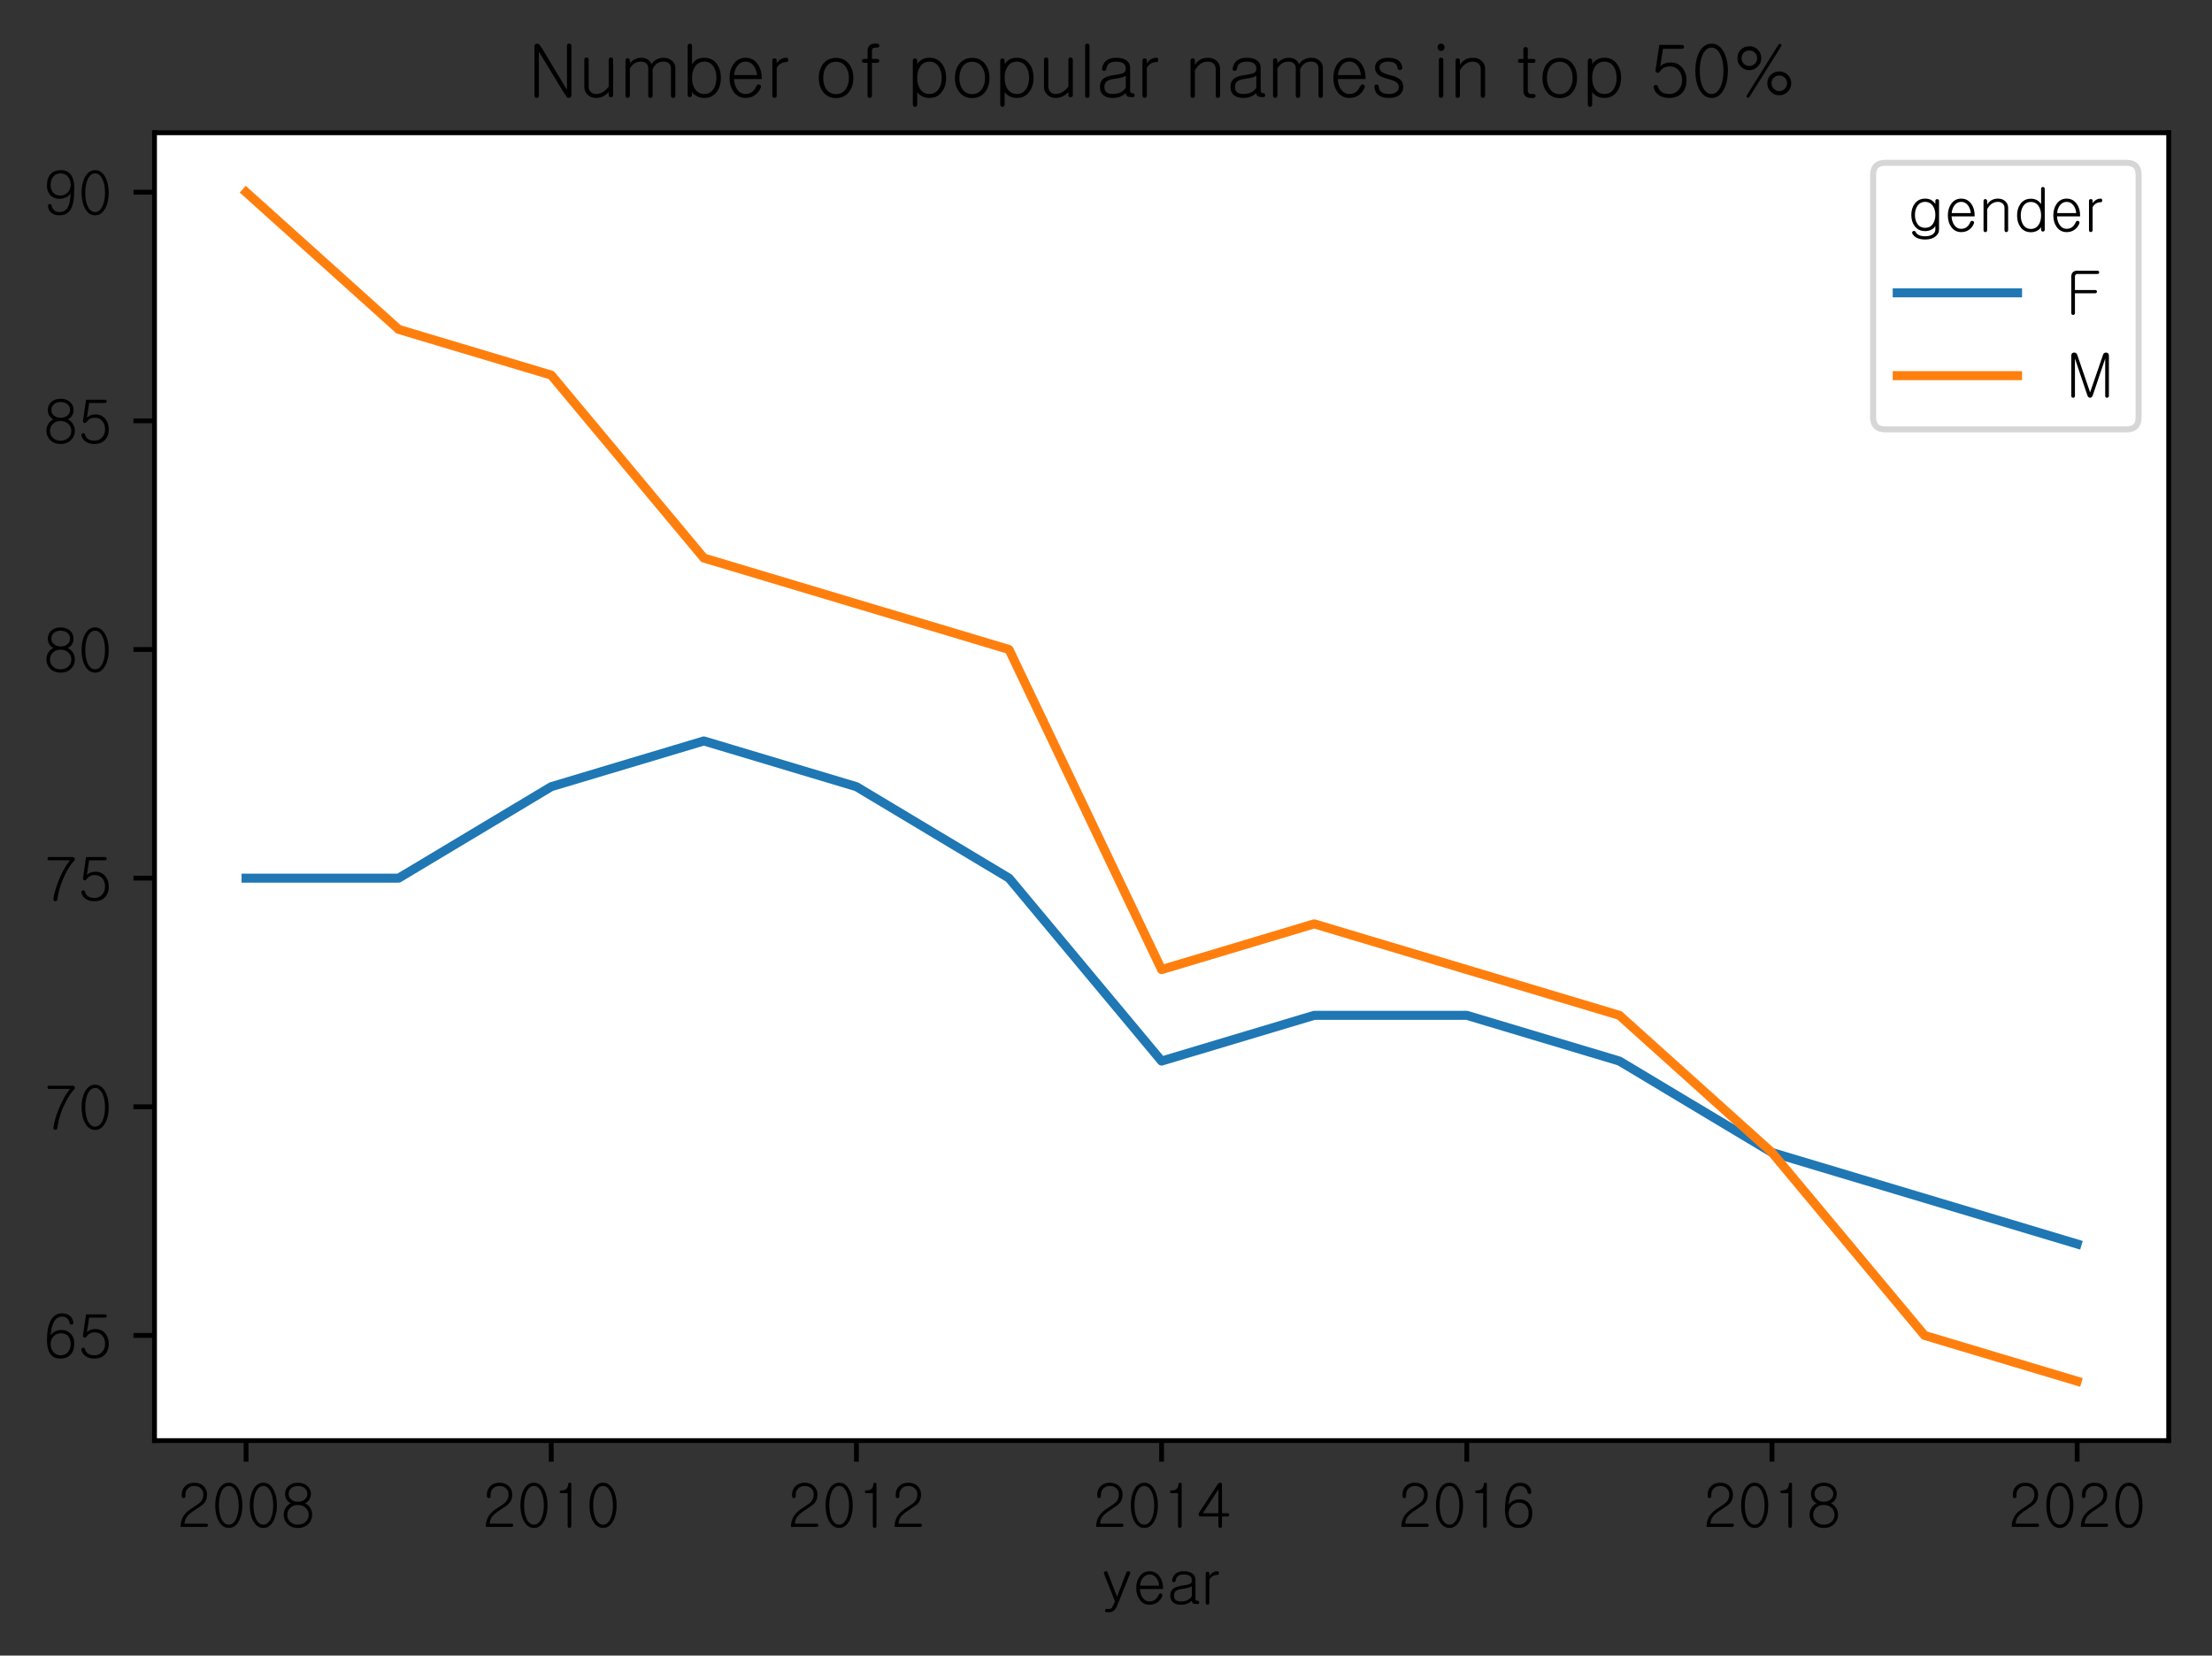 <?xml version="1.0" encoding="utf-8" standalone="no"?>
<!DOCTYPE svg PUBLIC "-//W3C//DTD SVG 1.1//EN"
  "http://www.w3.org/Graphics/SVG/1.1/DTD/svg11.dtd">
<!-- Created with matplotlib (https://matplotlib.org/) -->
<svg height="275.251pt" version="1.1" viewBox="0 0 367.684 275.251" width="367.684pt" xmlns="http://www.w3.org/2000/svg" xmlns:xlink="http://www.w3.org/1999/xlink">
 <rect x="0" y="0" width="367.684" height="275.251" fill="#333333" stroke="none"/>
 <defs>
  <style type="text/css">
*{stroke-linecap:butt;stroke-linejoin:round;}
  </style>
 </defs>
 <g id="figure_1">
  <g id="patch_1">
   <path d="M -0 275.251 
L 367.684 275.251 
L 367.684 0 
L -0 0 
z
" style="fill:none;"/>
  </g>
  <g id="axes_1">
   <g id="patch_2">
    <path d="M 25.684 239.511 
L 360.484 239.511 
L 360.484 22.071 
L 25.684 22.071 
z
" style="fill:#ffffff;"/>
   </g>
   <g id="matplotlib.axis_1">
    <g id="xtick_1">
     <g id="line2d_1">
      <defs>
       <path d="M 0 0 
L 0 3.5 
" id="m86ded17413" style="stroke:#000000;stroke-width:0.8;"/>
      </defs>
      <g>
       <use style="stroke:#000000;stroke-width:0.8;" x="40.903" xlink:href="#m86ded17413" y="239.511"/>
      </g>
     </g>
     <g id="text_1">
      <!-- 2008 -->
      <defs>
       <path d="M 28.906 73.438 
Q 18.953 73.438 13.094 67.281 
Q 7.906 61.812 7.906 53.812 
L 7.906 51.266 
Q 7.906 49.609 8.797 48.641 
Q 9.672 47.75 10.938 47.75 
Q 12.203 47.75 13.094 48.641 
Q 14.062 49.516 14.062 50.984 
L 14.062 53.812 
Q 14.062 59.672 17.781 63.578 
Q 21.875 67.969 28.906 67.969 
Q 35.938 67.969 40.141 63.578 
Q 43.844 59.672 43.844 53.812 
Q 43.844 46.688 39.453 41.703 
Q 36.031 37.984 26.266 31.938 
Q 16.016 25.781 11.234 18.562 
Q 5.953 10.641 6.062 -0.094 
L 48.734 -0.094 
Q 50 -0.094 50.781 0.781 
Q 51.562 1.562 51.562 2.641 
Q 51.562 3.812 50.781 4.594 
Q 50 5.375 48.734 5.375 
L 12.5 5.375 
Q 13.188 12.406 16.5 16.891 
Q 20.312 22.172 30.672 28.609 
L 32.625 29.984 
Q 42.188 36.031 45.219 39.547 
Q 50 45.016 50 53.812 
Q 50 61.812 44.734 67.281 
Q 38.766 73.438 28.906 73.438 
z
" id="UNAVAILABLE-50"/>
       <path d="M 28.719 73.438 
Q 17.969 73.438 11.719 61.812 
Q 6.156 51.266 6.156 35.844 
Q 6.156 20.516 11.719 9.969 
Q 17.969 -1.766 28.719 -1.766 
Q 39.359 -1.766 45.609 9.969 
Q 51.266 20.516 51.266 35.844 
Q 51.266 51.266 45.609 61.812 
Q 39.359 73.438 28.719 73.438 
z
M 28.719 67.969 
Q 36.422 67.969 41.016 58.016 
Q 45.125 49.031 45.125 35.75 
Q 45.125 22.656 41.016 13.672 
Q 36.422 3.719 28.719 3.719 
Q 20.797 3.719 16.312 13.672 
Q 12.312 22.656 12.312 35.75 
Q 12.312 49.031 16.312 58.016 
Q 20.797 67.969 28.719 67.969 
z
" id="UNAVAILABLE-48"/>
       <path d="M 50.297 54.891 
Q 50.297 62.406 44.828 67.672 
Q 38.766 73.438 28.812 73.438 
Q 18.844 73.438 12.797 67.672 
Q 7.422 62.406 7.422 54.891 
Q 7.422 48.641 10.75 44.234 
Q 13.281 40.828 16.797 39.359 
Q 11.328 36.422 8.297 31.641 
Q 5.172 26.562 5.172 20.125 
Q 5.172 11.328 11.141 5.078 
Q 17.781 -1.766 28.719 -1.766 
Q 39.75 -1.766 46.391 5.078 
Q 52.438 11.328 52.438 20.125 
Q 52.438 26.562 49.031 31.844 
Q 45.797 36.812 40.625 39.266 
Q 44.234 40.719 46.875 44.141 
Q 50.297 48.641 50.297 54.891 
z
M 28.812 36.422 
Q 37.016 36.422 42 31.344 
Q 46.578 26.766 46.578 20.016 
Q 46.578 13.375 42 8.797 
Q 37.016 3.719 28.812 3.719 
Q 20.516 3.719 15.625 8.797 
Q 11.141 13.375 11.141 20.016 
Q 11.141 26.766 15.625 31.344 
Q 20.516 36.422 28.812 36.422 
z
M 28.812 67.969 
Q 36.031 67.969 40.438 63.969 
Q 44.438 60.25 44.438 54.891 
Q 44.438 49.516 40.438 45.906 
Q 36.031 41.797 28.812 41.797 
Q 21.578 41.797 17.281 45.906 
Q 13.375 49.516 13.375 54.891 
Q 13.375 60.25 17.281 63.969 
Q 21.578 67.969 28.812 67.969 
z
" id="UNAVAILABLE-56"/>
      </defs>
      <g transform="translate(29.418 253.854)scale(0.1 -0.1)">
       <use xlink:href="#UNAVAILABLE-50"/>
       <use x="57.422" xlink:href="#UNAVAILABLE-48"/>
       <use x="114.844" xlink:href="#UNAVAILABLE-48"/>
       <use x="172.266" xlink:href="#UNAVAILABLE-56"/>
      </g>
     </g>
    </g>
    <g id="xtick_2">
     <g id="line2d_2">
      <g>
       <use style="stroke:#000000;stroke-width:0.8;" x="91.63" xlink:href="#m86ded17413" y="239.511"/>
      </g>
     </g>
     <g id="text_2">
      <!-- 2010 -->
      <defs>
       <path d="M 16.5 56.062 
L 27.25 56.062 
L 27.25 1.859 
Q 27.25 0.203 28.125 -0.875 
Q 29 -1.766 30.281 -1.859 
Q 31.453 -1.859 32.328 -0.875 
Q 33.297 0.094 33.297 1.766 
L 33.297 71 
Q 33.297 73.531 30.766 73.438 
Q 28.219 73.344 28.125 71 
Q 27.828 65.234 24.516 62.703 
Q 21.688 60.547 16.219 60.547 
Q 13.969 60.547 14.062 58.297 
Q 14.156 56.062 16.5 56.062 
z
" id="UNAVAILABLE-49"/>
      </defs>
      <g transform="translate(80.145 253.854)scale(0.1 -0.1)">
       <use xlink:href="#UNAVAILABLE-50"/>
       <use x="57.422" xlink:href="#UNAVAILABLE-48"/>
       <use x="114.844" xlink:href="#UNAVAILABLE-49"/>
       <use x="172.266" xlink:href="#UNAVAILABLE-48"/>
      </g>
     </g>
    </g>
    <g id="xtick_3">
     <g id="line2d_3">
      <g>
       <use style="stroke:#000000;stroke-width:0.8;" x="142.357" xlink:href="#m86ded17413" y="239.511"/>
      </g>
     </g>
     <g id="text_3">
      <!-- 2012 -->
      <g transform="translate(130.873 253.854)scale(0.1 -0.1)">
       <use xlink:href="#UNAVAILABLE-50"/>
       <use x="57.422" xlink:href="#UNAVAILABLE-48"/>
       <use x="114.844" xlink:href="#UNAVAILABLE-49"/>
       <use x="172.266" xlink:href="#UNAVAILABLE-50"/>
      </g>
     </g>
    </g>
    <g id="xtick_4">
     <g id="line2d_4">
      <g>
       <use style="stroke:#000000;stroke-width:0.8;" x="193.084" xlink:href="#m86ded17413" y="239.511"/>
      </g>
     </g>
     <g id="text_4">
      <!-- 2014 -->
      <defs>
       <path d="M 36.922 62.312 
L 36.922 22.656 
L 11.234 22.656 
z
M 35.75 70.797 
L 5.375 24.312 
Q 3.812 21.875 4.297 19.625 
Q 4.891 17.281 7.422 17.281 
L 36.922 17.281 
L 36.922 1.266 
Q 36.922 -0.203 37.797 -0.984 
Q 38.672 -1.766 39.938 -1.766 
Q 41.109 -1.766 42 -0.984 
Q 42.969 -0.094 42.969 1.266 
L 42.969 17.281 
L 52.25 17.281 
Q 53.609 17.281 54.391 18.172 
Q 55.172 18.953 55.172 20.016 
Q 55.172 21.094 54.5 21.875 
Q 53.719 22.656 52.547 22.656 
L 42.969 22.656 
L 42.969 70.125 
Q 42.969 73.25 40.234 73.438 
Q 37.5 73.531 35.75 70.797 
z
" id="UNAVAILABLE-52"/>
      </defs>
      <g transform="translate(181.6 253.854)scale(0.1 -0.1)">
       <use xlink:href="#UNAVAILABLE-50"/>
       <use x="57.422" xlink:href="#UNAVAILABLE-48"/>
       <use x="114.844" xlink:href="#UNAVAILABLE-49"/>
       <use x="172.266" xlink:href="#UNAVAILABLE-52"/>
      </g>
     </g>
    </g>
    <g id="xtick_5">
     <g id="line2d_5">
      <g>
       <use style="stroke:#000000;stroke-width:0.8;" x="243.812" xlink:href="#m86ded17413" y="239.511"/>
      </g>
     </g>
     <g id="text_5">
      <!-- 2016 -->
      <defs>
       <path d="M 12.203 22.469 
Q 12.203 30.172 17 35.25 
Q 21.875 40.328 29.297 40.328 
Q 37.406 40.328 41.703 34.969 
Q 45.406 30.172 45.406 22.562 
Q 45.406 14.062 40.828 8.891 
Q 36.328 3.719 29 3.719 
Q 21.578 3.719 16.891 8.891 
Q 12.203 14.062 12.203 22.469 
z
M 31.062 73.438 
Q 18.172 73.438 11.625 60.25 
Q 6.062 48.734 6.062 29.5 
Q 6.062 11.531 13.375 3.812 
Q 18.75 -1.766 28.125 -1.766 
Q 39.156 -1.766 45.219 4.688 
Q 51.469 11.234 51.469 23.25 
Q 51.469 34.281 44.344 40.625 
Q 38.375 45.797 30.859 45.797 
Q 23.734 45.797 18.656 42.969 
Q 14.547 40.625 12.203 36.719 
Q 12.891 49.125 16.609 57.234 
Q 21.578 67.969 30.953 67.969 
Q 36.719 67.969 40.047 64.75 
Q 42.875 62.016 43.656 57.234 
Q 44.234 54.297 47.172 54.781 
Q 50.203 55.375 49.906 58.109 
Q 48.922 65.922 43.359 69.922 
Q 38.484 73.438 31.062 73.438 
z
" id="UNAVAILABLE-54"/>
      </defs>
      <g transform="translate(232.327 253.854)scale(0.1 -0.1)">
       <use xlink:href="#UNAVAILABLE-50"/>
       <use x="57.422" xlink:href="#UNAVAILABLE-48"/>
       <use x="114.844" xlink:href="#UNAVAILABLE-49"/>
       <use x="172.266" xlink:href="#UNAVAILABLE-54"/>
      </g>
     </g>
    </g>
    <g id="xtick_6">
     <g id="line2d_6">
      <g>
       <use style="stroke:#000000;stroke-width:0.8;" x="294.539" xlink:href="#m86ded17413" y="239.511"/>
      </g>
     </g>
     <g id="text_6">
      <!-- 2018 -->
      <g transform="translate(283.055 253.854)scale(0.1 -0.1)">
       <use xlink:href="#UNAVAILABLE-50"/>
       <use x="57.422" xlink:href="#UNAVAILABLE-48"/>
       <use x="114.844" xlink:href="#UNAVAILABLE-49"/>
       <use x="172.266" xlink:href="#UNAVAILABLE-56"/>
      </g>
     </g>
    </g>
    <g id="xtick_7">
     <g id="line2d_7">
      <g>
       <use style="stroke:#000000;stroke-width:0.8;" x="345.266" xlink:href="#m86ded17413" y="239.511"/>
      </g>
     </g>
     <g id="text_7">
      <!-- 2020 -->
      <g transform="translate(333.782 253.854)scale(0.1 -0.1)">
       <use xlink:href="#UNAVAILABLE-50"/>
       <use x="57.422" xlink:href="#UNAVAILABLE-48"/>
       <use x="114.844" xlink:href="#UNAVAILABLE-50"/>
       <use x="172.266" xlink:href="#UNAVAILABLE-48"/>
      </g>
     </g>
    </g>
    <g id="text_8">
     <!-- year -->
     <defs>
      <path d="M 2.438 49.812 
L 20.703 3.719 
L 17.281 -3.516 
Q 15.922 -6.453 14.844 -7.516 
Q 13.578 -8.797 11.422 -8.797 
L 7.031 -8.797 
Q 5.562 -8.797 4.781 -9.578 
Q 4.109 -10.359 4.109 -11.422 
Q 4.109 -12.5 4.781 -13.281 
Q 5.562 -14.156 7.031 -14.156 
L 11.422 -14.156 
Q 15.438 -14.156 18.453 -11.719 
Q 21.578 -9.281 23.828 -4.297 
L 45.906 50.484 
Q 46.391 51.656 45.703 52.641 
Q 45.016 53.516 43.75 53.812 
Q 42.484 54.109 41.406 53.719 
Q 40.047 53.328 39.656 52.047 
L 24.031 11.625 
L 8.203 52.344 
Q 7.719 53.609 6.547 53.906 
Q 5.375 54.203 4.203 53.609 
Q 3.031 53.125 2.438 52.156 
Q 1.859 51.078 2.438 49.812 
z
" id="UNAVAILABLE-121"/>
      <path d="M 43.266 14.75 
Q 40.922 9.672 37.891 7.125 
Q 33.984 3.719 28.125 3.719 
Q 20.703 3.719 16.312 10.453 
Q 12.5 16.109 12.109 24.422 
L 50.484 24.422 
L 50.484 25.984 
Q 50.484 37.406 44.828 45.312 
Q 38.578 53.906 28.125 53.906 
Q 17.672 53.906 11.531 45.312 
Q 5.953 37.406 5.953 25.984 
Q 5.953 14.656 11.531 6.844 
Q 17.672 -1.766 28.125 -1.766 
Q 35.547 -1.766 41.016 2.047 
Q 46.391 5.672 49.219 12.5 
Q 49.812 13.969 49.219 15.234 
Q 48.734 16.312 47.562 16.703 
Q 46.297 17.188 45.125 16.797 
Q 43.844 16.219 43.266 14.75 
z
M 12.312 29.891 
Q 12.891 37.016 16.5 42.188 
Q 20.906 48.531 28.125 48.531 
Q 35.359 48.531 39.844 42.094 
Q 43.453 36.812 44.047 29.891 
z
" id="UNAVAILABLE-101"/>
      <path d="M 41.609 12.5 
Q 39.359 8.5 35.062 6.25 
Q 30.281 3.719 23.531 3.719 
Q 17.578 3.719 14.75 6.25 
Q 12.016 8.594 12.016 13.375 
Q 12.016 18.359 14.938 20.906 
Q 17.969 23.641 25.297 24.609 
Q 32.625 25.594 36.812 26.859 
Q 40.234 27.938 41.609 29.109 
z
M 28.219 53.906 
Q 20.016 53.906 15.047 50.297 
Q 9.969 46.484 8.797 38.969 
Q 8.5 37.5 9.375 36.625 
Q 10.156 35.75 11.328 35.641 
Q 12.594 35.547 13.484 36.234 
Q 14.547 36.922 14.75 38.188 
Q 15.234 43.062 18.172 45.609 
Q 21.484 48.531 28.125 48.531 
Q 34.969 48.531 38.375 46 
Q 41.609 43.562 41.609 38.766 
Q 41.609 34.578 38.672 33.016 
Q 35.641 31.344 25.203 29.891 
Q 13.375 28.422 8.891 23.344 
Q 5.859 19.828 5.859 13.375 
Q 5.859 6.25 10.25 2.344 
Q 14.75 -1.766 23.531 -1.766 
Q 29.984 -1.766 35.062 0.484 
Q 38.766 2.156 41.703 4.984 
Q 41.703 1.953 43.453 0.688 
Q 45.609 -0.688 51.172 -0.688 
Q 52.547 -0.688 53.328 0.203 
Q 54 0.984 54 2.047 
Q 53.906 3.219 53.219 4 
Q 52.438 4.781 51.266 4.781 
Q 49.516 4.781 48.531 5.766 
Q 47.656 6.641 47.656 8.297 
L 47.656 39.266 
Q 47.656 46.969 42 50.688 
Q 37.016 53.906 28.219 53.906 
z
" id="UNAVAILABLE-97"/>
      <path d="M 8.5 50.391 
L 8.5 1.469 
Q 8.5 0 9.375 -0.875 
Q 10.25 -1.656 11.531 -1.656 
Q 12.703 -1.656 13.578 -0.875 
Q 14.547 0 14.547 1.469 
L 14.547 39.547 
Q 16.312 43.359 19.625 45.516 
Q 23.344 47.953 28.125 47.953 
Q 30.562 47.953 30.469 50.984 
Q 30.375 53.906 28.219 53.906 
Q 23.531 53.906 19.828 51.562 
Q 17 49.812 14.547 46.391 
L 14.547 50.391 
Q 14.547 51.766 13.578 52.547 
Q 12.703 53.125 11.531 53.125 
Q 10.25 53.125 9.375 52.438 
Q 8.5 51.656 8.5 50.391 
z
" id="UNAVAILABLE-114"/>
     </defs>
     <g transform="translate(183.27 266.625)scale(0.1 -0.1)">
      <use xlink:href="#UNAVAILABLE-121"/>
      <use x="50" xlink:href="#UNAVAILABLE-101"/>
      <use x="106.738" xlink:href="#UNAVAILABLE-97"/>
      <use x="162.988" xlink:href="#UNAVAILABLE-114"/>
     </g>
    </g>
   </g>
   <g id="matplotlib.axis_2">
    <g id="ytick_1">
     <g id="line2d_8">
      <defs>
       <path d="M 0 0 
L -3.5 0 
" id="m042e8507a3" style="stroke:#000000;stroke-width:0.8;"/>
      </defs>
      <g>
       <use style="stroke:#000000;stroke-width:0.8;" x="25.684" xlink:href="#m042e8507a3" y="222.024"/>
      </g>
     </g>
     <g id="text_9">
      <!-- 65 -->
      <defs>
       <path d="M 44.828 71.781 
L 13.672 71.781 
L 8.594 37.312 
Q 8.016 34.281 10.359 33.203 
Q 12.703 32.234 14.656 35.062 
Q 16.609 38.094 19.734 39.844 
Q 23.531 41.891 28.125 41.891 
Q 36.141 41.891 40.922 36.031 
Q 45.219 30.672 45.219 22.75 
Q 45.219 15.047 40.625 9.578 
Q 35.641 3.719 27.547 3.719 
Q 21 3.719 16.891 6.547 
Q 12.984 9.281 12.016 13.766 
Q 11.625 15.328 10.453 15.922 
Q 9.375 16.5 8.203 16.219 
Q 6.938 15.922 6.25 14.844 
Q 5.562 13.766 5.953 12.312 
Q 7.328 5.953 13.188 2.047 
Q 19.047 -1.766 27.156 -1.766 
Q 39.547 -1.766 45.906 5.859 
Q 51.375 12.406 51.375 22.75 
Q 51.375 32.906 45.797 39.75 
Q 39.75 47.359 29.297 47.359 
Q 24.906 47.359 21.188 46 
Q 17.672 44.734 15.047 42.094 
L 18.75 66.312 
L 44.828 66.312 
Q 46.297 66.312 47.266 67.188 
Q 48.047 67.969 48.047 69.047 
Q 48.047 70.219 47.172 71 
Q 46.297 71.781 44.828 71.781 
z
" id="UNAVAILABLE-53"/>
      </defs>
      <g transform="translate(7.2 225.696)scale(0.1 -0.1)">
       <use xlink:href="#UNAVAILABLE-54"/>
       <use x="57.422" xlink:href="#UNAVAILABLE-53"/>
      </g>
     </g>
    </g>
    <g id="ytick_2">
     <g id="line2d_9">
      <g>
       <use style="stroke:#000000;stroke-width:0.8;" x="25.684" xlink:href="#m042e8507a3" y="184.01"/>
      </g>
     </g>
     <g id="text_10">
      <!-- 70 -->
      <defs>
       <path d="M 9.672 66.406 
L 44.344 66.406 
Q 33.891 53.516 25.594 32.906 
Q 18.453 15.047 16.797 2.344 
Q 16.5 0.594 17.391 -0.594 
Q 18.266 -1.656 19.625 -1.766 
Q 21 -1.859 22.078 -0.984 
Q 23.25 0.094 23.531 1.953 
Q 26.078 22.469 36.141 42.578 
Q 43.656 57.812 51.172 65.625 
Q 53.031 67.672 52.047 69.734 
Q 51.078 71.781 48.438 71.781 
L 9.672 71.781 
Q 6.938 71.781 6.938 69.141 
Q 6.938 66.406 9.672 66.406 
z
" id="UNAVAILABLE-55"/>
      </defs>
      <g transform="translate(7.2 187.682)scale(0.1 -0.1)">
       <use xlink:href="#UNAVAILABLE-55"/>
       <use x="57.422" xlink:href="#UNAVAILABLE-48"/>
      </g>
     </g>
    </g>
    <g id="ytick_3">
     <g id="line2d_10">
      <g>
       <use style="stroke:#000000;stroke-width:0.8;" x="25.684" xlink:href="#m042e8507a3" y="145.996"/>
      </g>
     </g>
     <g id="text_11">
      <!-- 75 -->
      <g transform="translate(7.2 149.668)scale(0.1 -0.1)">
       <use xlink:href="#UNAVAILABLE-55"/>
       <use x="57.422" xlink:href="#UNAVAILABLE-53"/>
      </g>
     </g>
    </g>
    <g id="ytick_4">
     <g id="line2d_11">
      <g>
       <use style="stroke:#000000;stroke-width:0.8;" x="25.684" xlink:href="#m042e8507a3" y="107.982"/>
      </g>
     </g>
     <g id="text_12">
      <!-- 80 -->
      <g transform="translate(7.2 111.654)scale(0.1 -0.1)">
       <use xlink:href="#UNAVAILABLE-56"/>
       <use x="57.422" xlink:href="#UNAVAILABLE-48"/>
      </g>
     </g>
    </g>
    <g id="ytick_5">
     <g id="line2d_12">
      <g>
       <use style="stroke:#000000;stroke-width:0.8;" x="25.684" xlink:href="#m042e8507a3" y="69.968"/>
      </g>
     </g>
     <g id="text_13">
      <!-- 85 -->
      <g transform="translate(7.2 73.64)scale(0.1 -0.1)">
       <use xlink:href="#UNAVAILABLE-56"/>
       <use x="57.422" xlink:href="#UNAVAILABLE-53"/>
      </g>
     </g>
    </g>
    <g id="ytick_6">
     <g id="line2d_13">
      <g>
       <use style="stroke:#000000;stroke-width:0.8;" x="25.684" xlink:href="#m042e8507a3" y="31.954"/>
      </g>
     </g>
     <g id="text_14">
      <!-- 90 -->
      <defs>
       <path d="M 45.406 48.641 
Q 45.406 41.219 40.531 36.234 
Q 35.641 31.156 28.328 31.156 
Q 20.125 31.156 15.828 36.625 
Q 12.203 41.219 12.203 48.531 
Q 12.203 57.516 16.703 62.797 
Q 21.094 67.969 28.609 67.969 
Q 36.625 67.969 41.219 62.203 
Q 45.406 56.938 45.406 48.641 
z
M 26.469 -1.766 
Q 40.047 -1.766 45.797 8.594 
Q 51.469 18.75 51.469 42.578 
Q 51.469 60.453 44.047 67.969 
Q 38.672 73.438 29.5 73.438 
Q 18.359 73.438 12.312 67 
Q 6.062 60.359 6.062 47.859 
Q 6.062 36.328 13.188 30.469 
Q 18.844 25.781 26.766 25.781 
Q 33.688 25.781 38.875 28.719 
Q 42.969 31.062 45.406 34.766 
Q 44.734 19.141 40.922 12.016 
Q 36.531 3.719 26.656 3.719 
Q 20.797 3.719 17.484 7.031 
Q 14.656 9.766 13.969 14.453 
Q 13.281 17.484 10.359 17 
Q 7.328 16.406 7.719 13.578 
Q 8.5 5.859 14.062 1.859 
Q 18.953 -1.766 26.469 -1.766 
z
" id="UNAVAILABLE-57"/>
      </defs>
      <g transform="translate(7.2 35.626)scale(0.1 -0.1)">
       <use xlink:href="#UNAVAILABLE-57"/>
       <use x="57.422" xlink:href="#UNAVAILABLE-48"/>
      </g>
     </g>
    </g>
   </g>
   <g id="line2d_14">
    <path clip-path="url(#pddadf3d0c9)" d="M 40.903 145.996 
L 66.266 145.996 
L 91.63 130.791 
L 116.993 123.188 
L 142.357 130.791 
L 167.721 145.996 
L 193.084 176.407 
L 218.448 168.805 
L 243.812 168.805 
L 269.175 176.407 
L 294.539 191.613 
L 319.903 199.216 
L 345.266 206.819 
" style="fill:none;stroke:#1f77b4;stroke-linecap:square;stroke-width:1.5;"/>
   </g>
   <g id="line2d_15">
    <path clip-path="url(#pddadf3d0c9)" d="M 40.903 31.954 
L 66.266 54.763 
L 91.63 62.365 
L 116.993 92.777 
L 142.357 100.379 
L 167.721 107.982 
L 193.084 161.202 
L 218.448 153.599 
L 243.812 161.202 
L 269.175 168.805 
L 294.539 191.613 
L 319.903 222.024 
L 345.266 229.627 
" style="fill:none;stroke:#ff7f0e;stroke-linecap:square;stroke-width:1.5;"/>
   </g>
   <g id="patch_3">
    <path d="M 25.684 239.511 
L 25.684 22.071 
" style="fill:none;stroke:#000000;stroke-linecap:square;stroke-linejoin:miter;stroke-width:0.8;"/>
   </g>
   <g id="patch_4">
    <path d="M 360.484 239.511 
L 360.484 22.071 
" style="fill:none;stroke:#000000;stroke-linecap:square;stroke-linejoin:miter;stroke-width:0.8;"/>
   </g>
   <g id="patch_5">
    <path d="M 25.684 239.511 
L 360.484 239.511 
" style="fill:none;stroke:#000000;stroke-linecap:square;stroke-linejoin:miter;stroke-width:0.8;"/>
   </g>
   <g id="patch_6">
    <path d="M 25.684 22.071 
L 360.484 22.071 
" style="fill:none;stroke:#000000;stroke-linecap:square;stroke-linejoin:miter;stroke-width:0.8;"/>
   </g>
   <g id="text_15">
    <!-- Number of popular names in top 50% -->
    <defs>
     <path d="M 9.375 69.531 
L 9.375 1.656 
Q 9.375 0.094 10.25 -0.875 
Q 11.141 -1.766 12.406 -1.859 
Q 13.672 -1.859 14.547 -0.984 
Q 15.531 0 15.531 1.656 
L 15.531 62.312 
L 48.641 7.719 
L 54.109 -0.297 
Q 55.281 -2.344 57.906 -1.562 
Q 60.547 -0.875 60.547 2.438 
L 60.547 70.797 
Q 60.547 72.078 59.578 72.75 
Q 58.688 73.438 57.422 73.438 
Q 56.156 73.438 55.281 72.859 
Q 54.391 72.078 54.391 70.797 
L 54.391 9.469 
L 20.125 66.5 
L 16.797 71.391 
Q 15.234 73.828 12.312 73.438 
Q 9.375 72.953 9.375 69.531 
z
" id="UNAVAILABLE-78"/>
     <path d="M 48.438 2.156 
L 48.438 50.984 
Q 48.438 52.641 47.469 53.516 
Q 46.578 54.391 45.312 54.391 
Q 44.047 54.391 43.172 53.516 
Q 42.281 52.641 42.281 50.984 
L 42.281 13.969 
Q 38.672 9.078 34.375 6.547 
Q 29.891 3.719 24.906 3.719 
Q 20.016 3.719 17.188 6.844 
Q 14.547 9.672 14.547 13.672 
L 14.547 50.984 
Q 14.547 52.641 13.578 53.516 
Q 12.703 54.391 11.531 54.391 
Q 10.25 54.391 9.375 53.516 
Q 8.5 52.641 8.5 50.984 
L 8.5 13.672 
Q 8.5 7.516 12.594 3.125 
Q 17.188 -1.766 24.906 -1.766 
Q 30.469 -1.766 35.156 0.781 
Q 39.156 2.828 42.281 6.453 
L 42.281 2.156 
Q 42.281 0.781 43.172 -0.094 
Q 44.047 -0.875 45.312 -0.875 
Q 46.578 -0.875 47.469 -0.094 
Q 48.438 0.781 48.438 2.156 
z
" id="UNAVAILABLE-117"/>
     <path d="M 8.5 49.812 
L 8.5 1.266 
Q 8.5 -0.094 9.375 -0.984 
Q 10.25 -1.766 11.531 -1.766 
Q 12.703 -1.766 13.578 -0.984 
Q 14.547 -0.094 14.547 1.266 
L 14.547 39.156 
Q 17.781 44.234 21.391 46.391 
Q 25 48.531 30.172 48.531 
Q 34.859 48.531 37.594 45.797 
Q 40.047 43.266 40.047 39.062 
L 40.047 1.266 
Q 40.047 -0.094 40.922 -0.984 
Q 41.797 -1.766 43.062 -1.766 
Q 44.234 -1.766 45.125 -0.984 
Q 46.094 -0.094 46.094 1.266 
L 46.094 38.281 
Q 48.922 43.75 52.438 46.094 
Q 55.953 48.531 61.531 48.531 
Q 66.406 48.531 69.047 45.797 
Q 71.484 43.266 71.484 39.062 
L 71.484 1.266 
Q 71.484 -0.094 72.359 -0.984 
Q 73.25 -1.766 74.516 -1.766 
Q 75.688 -1.766 76.562 -0.984 
Q 77.547 -0.094 77.547 1.266 
L 77.547 40.047 
Q 77.547 45.312 73.531 49.312 
Q 68.953 53.906 61.328 53.906 
Q 55.766 53.906 51.266 51.375 
Q 47.172 49.125 44.625 45.125 
Q 42.875 48.828 40.047 50.984 
Q 36.031 53.906 29.984 53.906 
Q 25.203 53.906 20.609 51.375 
Q 16.891 49.312 14.547 46.188 
L 14.547 49.812 
Q 14.547 51.469 13.578 52.344 
Q 12.703 53.219 11.531 53.219 
Q 10.25 53.219 9.375 52.344 
Q 8.5 51.469 8.5 49.812 
z
" id="UNAVAILABLE-109"/>
     <path d="M 8.5 70.219 
L 8.5 2.438 
Q 8.5 0.875 9.469 0 
Q 10.25 -0.688 11.531 -0.688 
Q 12.703 -0.594 13.578 0.203 
Q 14.547 1.078 14.547 2.438 
L 14.547 6.547 
Q 16.609 3.125 20.797 0.875 
Q 25.594 -1.766 31.844 -1.766 
Q 42.672 -1.766 48.922 6.844 
Q 54.5 14.547 54.5 25.984 
Q 54.5 37.594 48.922 45.312 
Q 42.672 53.906 31.844 53.906 
Q 25.984 53.906 21.688 51.766 
Q 17.484 49.609 14.547 45.016 
L 14.547 70.406 
Q 14.547 71.875 13.578 72.75 
Q 12.703 73.438 11.531 73.438 
Q 10.25 73.438 9.375 72.656 
Q 8.5 71.781 8.5 70.219 
z
M 31.844 48.531 
Q 39.75 48.531 44.344 41.609 
Q 48.344 35.453 48.344 26.078 
Q 48.344 16.797 44.344 10.641 
Q 39.844 3.719 31.844 3.719 
Q 23.25 3.719 18.656 10.641 
Q 14.547 16.703 14.547 26.078 
Q 14.547 35.547 18.656 41.609 
Q 23.25 48.531 31.844 48.531 
z
" id="UNAVAILABLE-98"/>
     <path id="UNAVAILABLE-32"/>
     <path d="M 30.172 53.719 
Q 18.562 53.719 12.016 45.125 
Q 6.25 37.5 6.25 25.875 
Q 6.25 14.359 12.016 6.734 
Q 18.562 -1.953 30.172 -1.953 
Q 41.703 -1.953 48.25 6.734 
Q 54.109 14.359 54.109 25.875 
Q 54.109 37.5 48.25 45.125 
Q 41.703 53.719 30.172 53.719 
z
M 30.172 48.344 
Q 38.766 48.344 43.562 41.406 
Q 47.953 35.25 47.953 25.875 
Q 47.953 16.703 43.562 10.453 
Q 38.766 3.516 30.172 3.516 
Q 21.484 3.516 16.609 10.453 
Q 12.406 16.609 12.406 25.875 
Q 12.406 35.25 16.609 41.406 
Q 21.484 48.344 30.172 48.344 
z
" id="UNAVAILABLE-111"/>
     <path d="M 13.281 52.25 
L 8.406 52.25 
Q 6.938 52.25 6.062 51.469 
Q 5.281 50.688 5.281 49.609 
Q 5.281 48.531 6.062 47.75 
Q 6.938 46.875 8.406 46.875 
L 13.281 46.875 
L 13.281 1.562 
Q 13.281 0 14.156 -0.984 
Q 15.047 -1.766 16.312 -1.766 
Q 17.484 -1.766 18.359 -0.875 
Q 19.344 0.094 19.344 1.562 
L 19.344 46.875 
L 26.469 46.875 
Q 27.938 46.875 28.812 47.75 
Q 29.594 48.531 29.594 49.609 
Q 29.594 50.688 28.812 51.469 
Q 27.938 52.25 26.469 52.25 
L 19.344 52.25 
L 19.344 63.578 
Q 19.344 65.438 20.312 66.609 
Q 21.484 67.969 23.641 67.969 
L 26.469 67.969 
Q 27.938 67.969 28.812 68.844 
Q 29.594 69.625 29.594 70.703 
Q 29.594 71.875 28.812 72.656 
Q 27.938 73.438 26.469 73.438 
L 22.562 73.438 
Q 18.062 73.438 15.531 70.516 
Q 13.281 67.875 13.281 63.969 
z
" id="UNAVAILABLE-102"/>
     <path d="M 8.5 -10.547 
Q 8.5 -12.203 9.375 -13.281 
Q 10.25 -14.156 11.531 -14.156 
Q 12.703 -14.266 13.578 -13.375 
Q 14.547 -12.406 14.547 -10.844 
L 14.547 6.547 
Q 16.609 3.125 20.703 0.875 
Q 25.484 -1.766 31.547 -1.766 
Q 42.672 -1.766 48.922 6.938 
Q 54.594 14.656 54.594 26.172 
Q 54.594 37.703 48.922 45.312 
Q 42.672 53.906 31.547 53.906 
Q 25.875 53.906 21.688 51.766 
Q 17.484 49.516 14.547 45.016 
L 14.547 49.812 
Q 14.547 51.266 13.578 52.156 
Q 12.703 52.938 11.531 52.938 
Q 10.25 52.938 9.375 52.156 
Q 8.5 51.266 8.5 49.812 
z
M 31.547 48.531 
Q 39.75 48.531 44.344 41.609 
Q 48.438 35.453 48.438 26.078 
Q 48.438 16.797 44.344 10.641 
Q 39.75 3.719 31.547 3.719 
Q 23.141 3.719 18.562 10.641 
Q 14.547 16.797 14.547 26.078 
Q 14.547 35.453 18.562 41.609 
Q 23.141 48.531 31.547 48.531 
z
" id="UNAVAILABLE-112"/>
     <path d="M 8.5 70.609 
L 8.5 1.266 
Q 8.5 -0.094 9.375 -0.984 
Q 10.25 -1.766 11.531 -1.766 
Q 12.703 -1.766 13.578 -0.984 
Q 14.547 -0.203 14.547 1.172 
L 14.547 70.516 
Q 14.547 71.969 13.578 72.75 
Q 12.703 73.438 11.531 73.438 
Q 10.25 73.438 9.375 72.75 
Q 8.5 71.969 8.5 70.609 
z
" id="UNAVAILABLE-108"/>
     <path d="M 8.5 50 
L 8.5 1.469 
Q 8.5 -0.094 9.375 -0.984 
Q 10.25 -1.859 11.531 -1.859 
Q 12.703 -1.766 13.578 -0.984 
Q 14.547 0 14.547 1.562 
L 14.547 36.328 
Q 17.969 42.578 22.562 45.609 
Q 26.953 48.531 32.516 48.531 
Q 37.594 48.531 40.625 45.406 
Q 43.359 42.672 43.359 38.484 
L 43.359 1.469 
Q 43.359 0 44.234 -0.984 
Q 45.125 -1.766 46.391 -1.766 
Q 47.562 -1.766 48.438 -0.984 
Q 49.422 0 49.422 1.469 
L 49.422 38.484 
Q 49.422 44.828 45.125 49.125 
Q 40.438 53.906 32.516 53.906 
Q 26.375 53.906 21.781 51.266 
Q 17.391 48.734 14.547 43.953 
L 14.547 50 
Q 14.547 51.469 13.578 52.344 
Q 12.703 53.125 11.531 53.125 
Q 10.25 53.125 9.375 52.344 
Q 8.5 51.469 8.5 50 
z
" id="UNAVAILABLE-110"/>
     <path d="M 24.906 53.906 
Q 17 53.906 12.109 50.391 
Q 6.938 46.688 6.938 40.141 
Q 6.938 34.078 11.234 30.469 
Q 15.141 27.047 23.828 24.812 
Q 33.406 22.469 36.922 19.625 
Q 39.844 17.391 39.844 13.375 
Q 39.844 9.078 36.422 6.547 
Q 32.812 3.719 26.469 3.719 
Q 18.844 3.719 15.438 6.547 
Q 12.203 9.188 12.203 14.266 
Q 12.109 15.625 11.141 16.312 
Q 10.25 17 8.984 16.891 
Q 7.719 16.891 6.938 16.109 
Q 5.953 15.234 6.062 13.875 
Q 6.344 6.25 11.531 2.25 
Q 16.703 -1.766 26.375 -1.766 
Q 36.031 -1.766 41.219 2.734 
Q 46 6.734 46 13.281 
Q 46 19.828 42 23.531 
Q 37.797 27.547 27.547 29.891 
Q 19.141 32.031 16.016 34.469 
Q 13.094 36.812 13.094 40.828 
Q 13.094 44.234 16.406 46.484 
Q 19.734 48.531 24.703 48.531 
Q 31.25 48.531 34.578 46.094 
Q 37.703 43.844 38.094 39.547 
Q 38.188 38.188 39.266 37.406 
Q 40.234 36.719 41.5 36.812 
Q 42.875 37.016 43.75 37.797 
Q 44.734 38.766 44.625 40.141 
Q 44.141 46.094 39.844 49.703 
Q 34.766 53.906 24.906 53.906 
z
" id="UNAVAILABLE-115"/>
     <path d="M 9.469 51.172 
L 9.469 1.469 
Q 9.469 0 10.359 -0.984 
Q 11.234 -1.766 12.5 -1.766 
Q 13.766 -1.766 14.656 -0.875 
Q 15.625 0 15.625 1.469 
L 15.625 51.172 
Q 15.625 52.547 14.656 53.328 
Q 13.766 54 12.5 54 
Q 11.234 54 10.359 53.219 
Q 9.469 52.547 9.469 51.172 
z
M 12.5 73.438 
Q 10.156 73.438 8.891 71.875 
Q 7.719 70.406 7.719 68.266 
Q 7.719 66.219 8.891 64.844 
Q 10.156 63.281 12.5 63.281 
Q 14.75 63.281 16.109 64.844 
Q 17.391 66.312 17.391 68.266 
Q 17.391 70.406 16.109 71.875 
Q 14.75 73.438 12.5 73.438 
z
" id="UNAVAILABLE-105"/>
     <path d="M 11.141 65.828 
L 11.141 52.25 
L 5.859 52.25 
Q 3.609 52.25 3.609 49.609 
Q 3.609 46.875 5.859 46.875 
L 11.141 46.875 
L 11.141 7.719 
Q 11.141 3.906 13.484 1.266 
Q 16.016 -1.766 20.516 -1.766 
L 25.094 -1.766 
Q 26.469 -1.766 27.344 -0.875 
Q 28.125 -0.094 28.125 0.984 
Q 28.125 2.156 27.344 2.938 
Q 26.469 3.719 25.094 3.719 
L 21.578 3.719 
Q 19.438 3.719 18.266 5.172 
Q 17.281 6.344 17.281 8.109 
L 17.281 46.875 
L 25.297 46.875 
Q 27.828 46.875 27.828 49.609 
Q 27.828 52.25 25.297 52.25 
L 17.281 52.25 
L 17.281 65.828 
Q 17.281 67.281 16.312 68.062 
Q 15.438 68.75 14.156 68.75 
Q 12.891 68.75 12.016 68.062 
Q 11.141 67.281 11.141 65.828 
z
" id="UNAVAILABLE-116"/>
     <path d="M 7.031 53.328 
Q 7.031 60.359 11.719 65.141 
Q 16.5 69.828 23.531 69.828 
Q 30.469 69.828 35.25 65.141 
Q 40.047 60.359 40.047 53.328 
Q 40.047 46.391 35.156 41.609 
Q 30.375 36.719 23.531 36.719 
Q 16.609 36.719 11.812 41.609 
Q 7.031 46.391 7.031 53.328 
z
M 12.797 53.219 
Q 12.797 48.828 15.828 45.703 
Q 18.953 42.484 23.531 42.484 
Q 27.938 42.484 31.156 45.703 
Q 34.375 48.828 34.375 53.219 
Q 34.375 57.812 31.156 60.938 
Q 28.031 63.969 23.531 63.969 
Q 18.844 63.969 15.828 60.938 
Q 12.797 57.812 12.797 53.219 
z
M 48.438 18.562 
Q 48.438 25.594 53.219 30.281 
Q 58.016 34.969 65.047 34.969 
Q 71.969 34.969 76.766 30.281 
Q 81.547 25.594 81.547 18.562 
Q 81.547 11.625 76.766 6.844 
Q 71.969 1.953 65.047 1.953 
Q 58.109 1.953 53.219 6.844 
Q 48.438 11.625 48.438 18.562 
z
M 54.297 18.562 
Q 54.297 14.062 57.422 10.938 
Q 60.547 7.719 65.047 7.719 
Q 69.531 7.719 72.656 10.938 
Q 75.781 14.062 75.781 18.562 
Q 75.781 23.141 72.656 26.172 
Q 69.531 29.297 65.047 29.297 
Q 60.453 29.297 57.328 26.172 
Q 54.297 23.047 54.297 18.562 
z
M 63.672 71.781 
L 20.219 2.156 
Q 18.75 0 20.609 -1.172 
Q 22.359 -2.25 23.922 -0.094 
L 67.672 69.922 
Q 68.844 71.969 66.891 72.953 
Q 64.938 73.922 63.672 71.781 
z
" id="UNAVAILABLE-37"/>
    </defs>
    <g transform="translate(87.715 16.071)scale(0.12 -0.12)">
     <use xlink:href="#UNAVAILABLE-78"/>
     <use x="69.922" xlink:href="#UNAVAILABLE-117"/>
     <use x="126.953" xlink:href="#UNAVAILABLE-109"/>
     <use x="213.086" xlink:href="#UNAVAILABLE-98"/>
     <use x="273.633" xlink:href="#UNAVAILABLE-101"/>
     <use x="330.371" xlink:href="#UNAVAILABLE-114"/>
     <use x="363.672" xlink:href="#UNAVAILABLE-32"/>
     <use x="396.973" xlink:href="#UNAVAILABLE-111"/>
     <use x="457.52" xlink:href="#UNAVAILABLE-102"/>
     <use x="491.699" xlink:href="#UNAVAILABLE-32"/>
     <use x="525" xlink:href="#UNAVAILABLE-112"/>
     <use x="585.547" xlink:href="#UNAVAILABLE-111"/>
     <use x="646.094" xlink:href="#UNAVAILABLE-112"/>
     <use x="706.641" xlink:href="#UNAVAILABLE-117"/>
     <use x="763.672" xlink:href="#UNAVAILABLE-108"/>
     <use x="786.816" xlink:href="#UNAVAILABLE-97"/>
     <use x="843.066" xlink:href="#UNAVAILABLE-114"/>
     <use x="876.367" xlink:href="#UNAVAILABLE-32"/>
     <use x="909.668" xlink:href="#UNAVAILABLE-110"/>
     <use x="967.676" xlink:href="#UNAVAILABLE-97"/>
     <use x="1023.926" xlink:href="#UNAVAILABLE-109"/>
     <use x="1110.059" xlink:href="#UNAVAILABLE-101"/>
     <use x="1166.797" xlink:href="#UNAVAILABLE-115"/>
     <use x="1219.336" xlink:href="#UNAVAILABLE-32"/>
     <use x="1252.637" xlink:href="#UNAVAILABLE-105"/>
     <use x="1276.758" xlink:href="#UNAVAILABLE-110"/>
     <use x="1334.766" xlink:href="#UNAVAILABLE-32"/>
     <use x="1368.066" xlink:href="#UNAVAILABLE-116"/>
     <use x="1399.414" xlink:href="#UNAVAILABLE-111"/>
     <use x="1459.961" xlink:href="#UNAVAILABLE-112"/>
     <use x="1520.508" xlink:href="#UNAVAILABLE-32"/>
     <use x="1553.809" xlink:href="#UNAVAILABLE-53"/>
     <use x="1611.23" xlink:href="#UNAVAILABLE-48"/>
     <use x="1668.652" xlink:href="#UNAVAILABLE-37"/>
    </g>
   </g>
   <g id="legend_1">
    <g id="patch_7">
     <path d="M 313.359 71.382 
L 353.484 71.382 
Q 355.484 71.382 355.484 69.382 
L 355.484 29.071 
Q 355.484 27.071 353.484 27.071 
L 313.359 27.071 
Q 311.359 27.071 311.359 29.071 
L 311.359 69.382 
Q 311.359 71.382 313.359 71.382 
z
" style="fill:#ffffff;opacity:0.8;stroke:#cccccc;stroke-linejoin:miter;"/>
    </g>
    <g id="text_16">
     <!-- gender -->
     <defs>
      <path d="M 45.703 50.203 
L 45.703 45.016 
Q 42.672 49.516 38.578 51.766 
Q 34.375 53.906 28.812 53.906 
Q 17.672 53.906 11.328 45.406 
Q 5.766 37.797 5.766 26.859 
Q 5.766 15.531 11.328 8.203 
Q 17.578 -0.094 28.812 -0.094 
Q 34.766 -0.094 39.547 2.547 
Q 43.656 4.891 45.703 8.297 
L 45.703 2.547 
Q 45.703 -2.047 41.609 -5.172 
Q 37.109 -8.688 28.812 -8.688 
Q 22.172 -8.688 18.172 -6.641 
Q 14.453 -4.781 12.703 -1.172 
Q 12.016 0 10.844 0.203 
Q 9.766 0.484 8.688 -0.203 
Q 7.516 -0.781 7.234 -1.859 
Q 6.734 -3.031 7.516 -4.297 
Q 10.156 -9.188 15.625 -11.625 
Q 20.906 -14.062 28.719 -14.062 
Q 39.844 -14.062 46.188 -8.797 
Q 51.859 -4.203 51.859 2.641 
L 51.859 50.203 
Q 51.859 51.562 50.875 52.344 
Q 50 53.031 48.734 53.031 
Q 47.469 53.031 46.578 52.344 
Q 45.703 51.562 45.703 50.203 
z
M 28.719 48.531 
Q 36.922 48.531 41.609 41.703 
Q 45.703 35.641 45.703 26.953 
Q 45.703 17.781 41.609 11.922 
Q 37.016 5.375 28.719 5.375 
Q 20.312 5.375 15.828 11.922 
Q 11.812 17.781 11.812 26.953 
Q 11.812 35.641 15.828 41.703 
Q 20.516 48.531 28.719 48.531 
z
" id="UNAVAILABLE-103"/>
      <path d="M 52.25 70.016 
Q 52.25 71.578 51.266 72.469 
Q 50.391 73.25 49.219 73.25 
Q 47.953 73.25 47.078 72.562 
Q 46.188 71.688 46.188 70.219 
L 46.188 44.828 
Q 43.172 49.422 38.969 51.562 
Q 34.859 53.719 29.297 53.719 
Q 18.062 53.719 11.812 45.125 
Q 6.25 37.5 6.25 25.875 
Q 6.25 14.359 11.812 6.734 
Q 18.062 -1.953 29.297 -1.953 
Q 35.156 -1.953 39.938 0.688 
Q 44.047 3.031 46.188 6.453 
L 46.188 2.25 
Q 46.188 0.875 47.078 0 
Q 47.953 -0.781 49.125 -0.875 
Q 50.391 -0.875 51.172 -0.203 
Q 52.156 0.688 52.25 2.25 
z
M 29.297 48.344 
Q 37.5 48.344 42.094 41.406 
Q 46.188 35.25 46.188 25.875 
Q 46.188 16.609 42.094 10.453 
Q 37.5 3.516 29.297 3.516 
Q 21 3.516 16.406 10.453 
Q 12.406 16.609 12.406 25.875 
Q 12.406 35.25 16.406 41.406 
Q 21 48.344 29.297 48.344 
z
" id="UNAVAILABLE-100"/>
     </defs>
     <g transform="translate(317.128 38.414)scale(0.1 -0.1)">
      <use xlink:href="#UNAVAILABLE-103"/>
      <use x="60.547" xlink:href="#UNAVAILABLE-101"/>
      <use x="117.285" xlink:href="#UNAVAILABLE-110"/>
      <use x="175.293" xlink:href="#UNAVAILABLE-100"/>
      <use x="235.84" xlink:href="#UNAVAILABLE-101"/>
      <use x="292.578" xlink:href="#UNAVAILABLE-114"/>
     </g>
    </g>
    <g id="line2d_16">
     <path d="M 315.359 48.685 
L 335.359 48.685 
" style="fill:none;stroke:#1f77b4;stroke-linecap:square;stroke-width:1.5;"/>
    </g>
    <g id="line2d_17"/>
    <g id="text_17">
     <!-- F -->
     <defs>
      <path d="M 18.656 71.781 
Q 14.156 71.781 11.625 68.844 
Q 9.375 66.219 9.375 62.312 
L 9.375 1.375 
Q 9.375 -0.094 10.25 -0.984 
Q 11.141 -1.766 12.406 -1.766 
Q 13.578 -1.766 14.453 -0.984 
Q 15.438 -0.094 15.438 1.375 
L 15.438 34.281 
L 48.922 34.281 
Q 50.391 34.281 51.266 35.156 
Q 52.047 35.938 52.047 37.016 
Q 52.047 38.094 51.266 38.875 
Q 50.391 39.656 48.922 39.656 
L 15.438 39.656 
L 15.438 61.922 
Q 15.438 63.766 16.406 64.938 
Q 17.578 66.312 19.734 66.312 
L 52.641 66.312 
Q 54.109 66.312 54.984 67.188 
Q 55.766 67.969 55.766 69.047 
Q 55.766 70.219 54.984 71 
Q 54.109 71.781 52.641 71.781 
z
" id="UNAVAILABLE-70"/>
     </defs>
     <g transform="translate(343.359 52.185)scale(0.1 -0.1)">
      <use xlink:href="#UNAVAILABLE-70"/>
     </g>
    </g>
    <g id="line2d_18">
     <path d="M 315.359 62.455 
L 335.359 62.455 
" style="fill:none;stroke:#ff7f0e;stroke-linecap:square;stroke-width:1.5;"/>
    </g>
    <g id="line2d_19"/>
    <g id="text_18">
     <!-- M -->
     <defs>
      <path d="M 9.375 68.656 
L 9.375 1.375 
Q 9.375 -0.094 10.25 -0.984 
Q 11.141 -1.766 12.406 -1.766 
Q 13.578 -1.766 14.453 -0.984 
Q 15.438 -0.094 15.438 1.375 
L 15.438 63.375 
L 36.234 1.859 
Q 37.797 -1.766 40.531 -1.766 
Q 43.359 -1.766 44.922 1.859 
L 65.719 63.375 
L 65.719 1.375 
Q 65.719 -0.094 66.609 -0.984 
Q 67.484 -1.766 68.75 -1.766 
Q 70.016 -1.766 70.906 -0.984 
Q 71.875 -0.094 71.875 1.375 
L 71.875 68.656 
Q 71.875 70.797 70.516 72.078 
Q 69.344 73.25 67.578 73.344 
Q 65.828 73.531 64.266 72.656 
Q 62.703 71.578 62.109 69.734 
L 60.156 63.969 
L 40.625 7.234 
L 21.297 63.766 
L 19.141 70.016 
Q 18.562 71.688 17 72.656 
Q 15.531 73.531 13.672 73.438 
Q 11.812 73.25 10.641 72.078 
Q 9.375 70.797 9.375 68.656 
z
" id="UNAVAILABLE-77"/>
     </defs>
     <g transform="translate(343.359 65.955)scale(0.1 -0.1)">
      <use xlink:href="#UNAVAILABLE-77"/>
     </g>
    </g>
   </g>
  </g>
 </g>
 <defs>
  <clipPath id="pddadf3d0c9">
   <rect height="217.44" width="334.8" x="25.684" y="22.071"/>
  </clipPath>
 </defs>
</svg>
